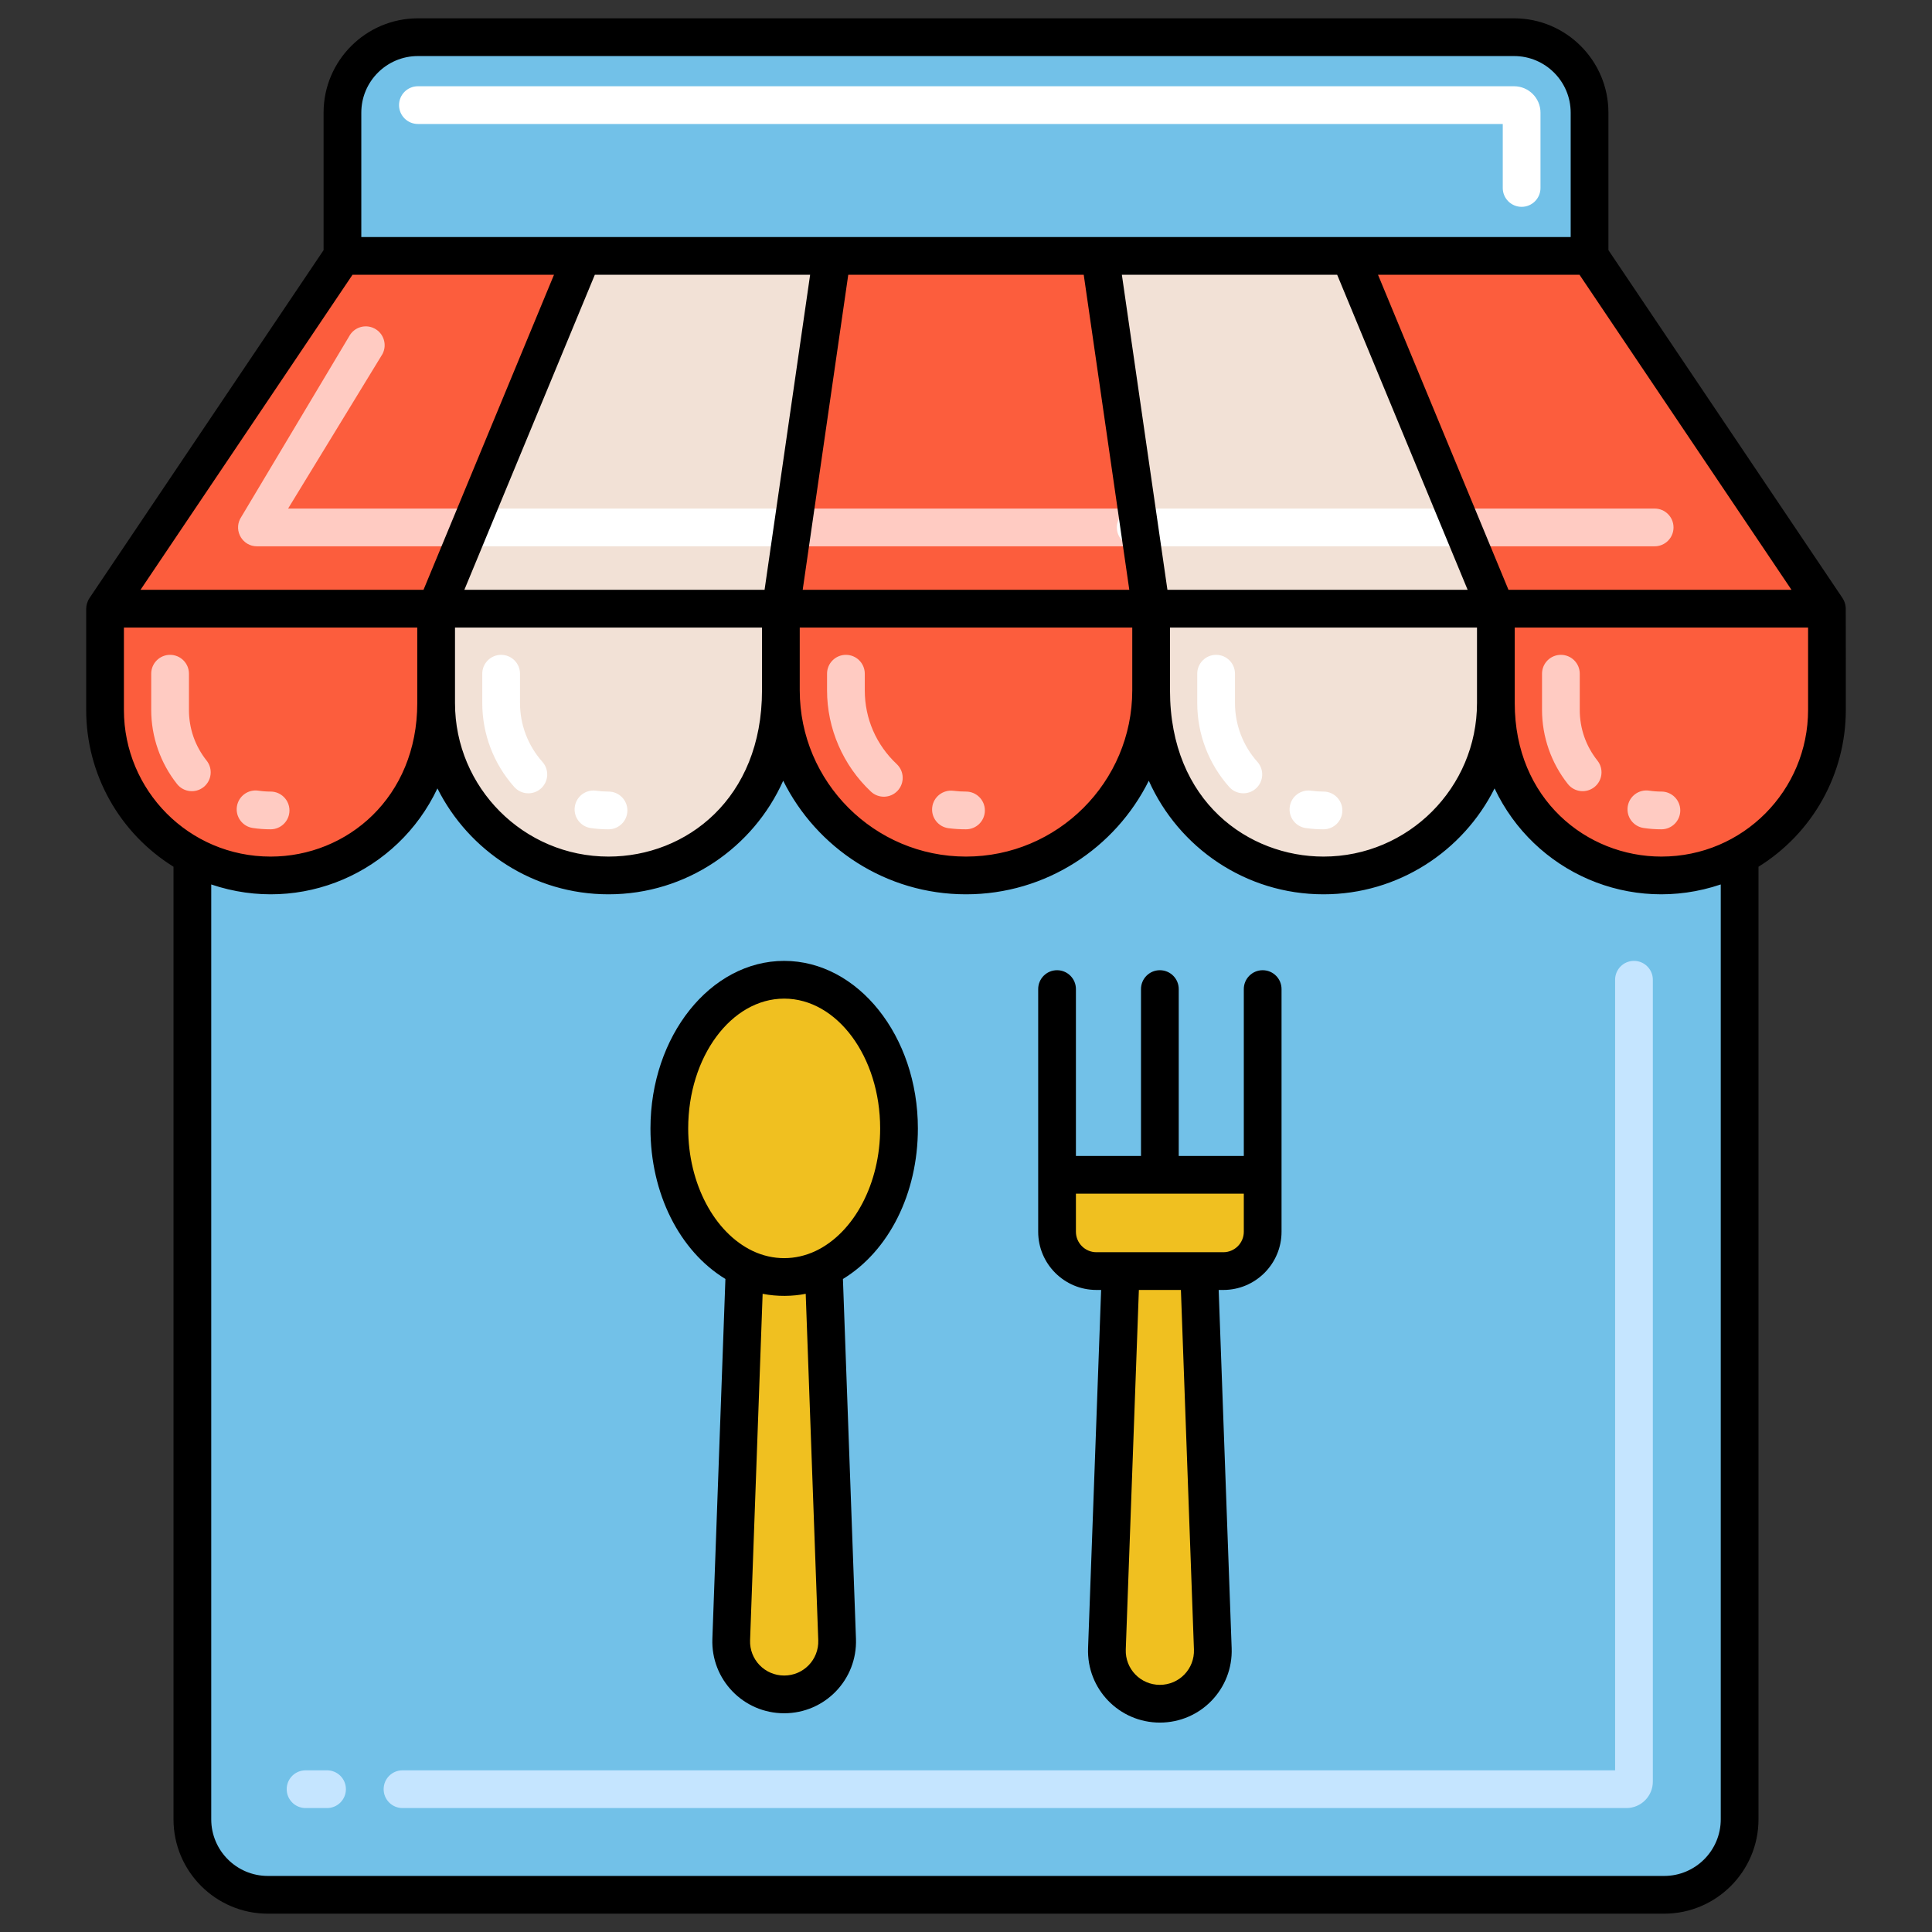 <svg id="Layer_1" enable-background="new 0 0 256 256" height="512" viewBox="0 0 256 256" width="512" xmlns="http://www.w3.org/2000/svg"><rect x="0" y="0" width="256" height="256" fill="#333333" stroke="none"/><g><path d="m230.51 113.41v127.66c0 5.53-4.48 10-10 10h-185.02c-5.52 0-10-4.47-10-10v-127.66c13.911 7.428 32.3-1.626 32.3-20.25 0 12.61 10.22 22.84 22.84 22.84 11.46 0 22.84-8.51 22.84-24.53 0 13.55 10.98 24.53 24.53 24.53s24.53-10.98 24.53-24.53c0 15.99 11.38 24.53 22.84 24.53 12.62 0 22.84-10.23 22.84-22.84 0 18.529 18.315 27.718 32.3 20.25z" fill="#72c1e8"/><g fill="#fc5d3d"><path d="m57.79 80.65v12.51c0 18.622-18.388 27.679-32.3 20.25-6.89-3.71-11.57-10.98-11.57-19.34v-13.42z"/><path d="m242.08 80.65v13.42c0 8.36-4.68 15.63-11.57 19.34-13.977 7.463-32.3-1.711-32.3-20.25v-12.51z"/><path d="m152.53 80.66v10.81c0 13.55-10.98 24.53-24.53 24.53s-24.53-10.98-24.53-24.53v-10.81z"/><path d="m103.47 80.65h49.06v.01h-49.06z"/></g><path d="m198.21 80.66v12.5c0 12.61-10.22 22.84-22.84 22.84-11.46 0-22.84-8.54-22.84-24.53v-10.81z" fill="#f2e1d6"/><path d="m152.53 80.65h45.68v.01h-45.68z" fill="#f2e1d6"/><path d="m103.47 80.66v10.81c0 16.02-11.38 24.53-22.84 24.53-12.62 0-22.84-10.23-22.84-22.84v-12.5z" fill="#f2e1d6"/><path d="m57.79 80.65h45.68v.01h-45.68z" fill="#f2e1d6"/><path d="m215.51 239.577h-162.175c-1.381 0-2.5-1.119-2.5-2.5s1.119-2.5 2.5-2.5h160.675v-104.755c0-1.381 1.119-2.5 2.5-2.5s2.5 1.119 2.5 2.5v106.254c0 1.93-1.571 3.501-3.5 3.501zm-172.175 0h-2.845c-1.381 0-2.5-1.119-2.5-2.5s1.119-2.5 2.5-2.5h2.845c1.381 0 2.5 1.119 2.5 2.5s-1.119 2.5-2.5 2.5z" fill="#c5e5ff"/><path d="m35.855 109.888c-.792 0-1.587-.06-2.365-.177-1.365-.206-2.305-1.48-2.099-2.845s1.479-2.302 2.845-2.099c.532.081 1.077.121 1.619.121 1.381 0 2.5 1.119 2.5 2.5s-1.119 2.5-2.5 2.5zm-12.394-5.998c-2.208-2.782-3.424-6.27-3.424-9.82v-4.8c0-1.381 1.119-2.5 2.5-2.5s2.5 1.119 2.5 2.5v4.801c0 2.461.809 4.782 2.34 6.711.858 1.082.678 2.654-.404 3.512-1.08.857-2.653.678-3.512-.404z" fill="#ffcbc2"/><path d="m80.631 109.888c-.784 0-1.572-.055-2.342-.164-1.367-.193-2.319-1.458-2.126-2.825s1.459-2.319 2.825-2.126c.54.076 1.092.115 1.644.115 1.381 0 2.5 1.119 2.5 2.5s-1.12 2.5-2.501 2.5zm-12.488-5.608c-2.734-3.068-4.24-7.017-4.24-11.12v-3.89c0-1.381 1.119-2.5 2.5-2.5s2.5 1.119 2.5 2.5v3.891c0 2.875 1.056 5.643 2.973 7.793.919 1.031.828 2.611-.203 3.53-1.031.918-2.612.827-3.53-.204z" fill="#fff"/><path d="m220.145 109.888c-.792 0-1.588-.06-2.365-.177-1.365-.207-2.305-1.48-2.098-2.846.205-1.365 1.475-2.302 2.846-2.099.53.081 1.074.121 1.617.121 1.381 0 2.5 1.119 2.5 2.5s-1.12 2.501-2.5 2.501zm-12.394-5.999c-2.208-2.782-3.424-6.269-3.424-9.819v-4.8c0-1.381 1.119-2.5 2.5-2.5s2.5 1.119 2.5 2.5v4.801c0 2.461.81 4.782 2.34 6.71.858 1.082.678 2.654-.403 3.512-1.083.858-2.656.677-3.513-.404z" fill="#ffcbc2"/><path d="m175.369 109.888c-.782 0-1.57-.055-2.342-.164-1.367-.192-2.319-1.457-2.127-2.824.192-1.368 1.46-2.315 2.824-2.127.541.076 1.095.115 1.645.115 1.381 0 2.5 1.119 2.5 2.5s-1.119 2.5-2.5 2.5zm-12.487-5.607c-2.734-3.067-4.24-7.017-4.241-11.12v-3.891c0-1.381 1.119-2.5 2.5-2.5s2.5 1.119 2.5 2.5v3.891c.001 2.875 1.057 5.643 2.974 7.793.919 1.031.828 2.611-.203 3.53-1.032.918-2.611.827-3.53-.203z" fill="#fff"/><path d="m128 109.888c-.769 0-1.545-.048-2.305-.144-1.37-.172-2.341-1.422-2.169-2.792s1.427-2.336 2.792-2.169c.555.07 1.121.105 1.682.105 1.381 0 2.5 1.119 2.5 2.5s-1.119 2.5-2.5 2.5zm-12.6-4.997c-3.694-3.471-5.812-8.36-5.812-13.414v-2.207c0-1.381 1.119-2.5 2.5-2.5s2.5 1.119 2.5 2.5v2.208c0 3.733 1.504 7.203 4.235 9.77 1.006.945 1.056 2.527.11 3.534-.945 1.005-2.528 1.054-3.533.109z" fill="#ffcbc2"/><path d="m210.623 33.907h-165.246l-31.455 46.748h228.155z" fill="#fc5d3d"/><path d="m200.623 4.928h-145.248c-5.523 0-10 4.477-10 10v18.979h165.248v-18.979c0-5.523-4.477-10-10-10z" fill="#72c1e8"/><path d="m201.623 27.407c-1.381 0-2.5-1.119-2.5-2.5v-8.479h-143.748c-1.381 0-2.5-1.119-2.5-2.5s1.119-2.5 2.5-2.5h145.248c1.93 0 3.5 1.57 3.5 3.5v9.979c0 1.381-1.119 2.5-2.5 2.5z" fill="#fff"/><path d="m198.212 80.655h-45.686l-6.76-46.745h33.088z" fill="#f2e1d6"/><path d="m62.129 72.389h-28.082c-1.875 0-3.085-1.995-2.216-3.658l14.421-24.143c.64-1.224 2.151-1.699 3.374-1.058 1.224.639 1.697 2.149 1.058 3.374l-12.51 20.485h23.955c1.381 0 2.5 1.119 2.5 2.5s-1.119 2.5-2.5 2.5z" fill="#ffcbc2"/><path d="m219.25 72.387h-26.87c-1.381 0-2.5-1.119-2.5-2.5s1.119-2.5 2.5-2.5h26.87c1.381 0 2.5 1.119 2.5 2.5s-1.119 2.5-2.5 2.5z" fill="#ffcbc2"/><path d="m150.489 72.389h-44.979c-1.381 0-2.5-1.119-2.5-2.5s1.119-2.5 2.5-2.5h44.979c1.381 0 2.5 1.119 2.5 2.5s-1.119 2.5-2.5 2.5z" fill="#ffcbc2"/><path d="m77.146 33.91h33.088l-6.76 46.745h-45.686z" fill="#f2e1d6"/><path d="m104.988 72.389h-41.369c-1.381 0-2.5-1.119-2.5-2.5s1.119-2.5 2.5-2.5h41.369c1.381 0 2.5 1.119 2.5 2.5s-1.119 2.5-2.5 2.5z" fill="#fff"/><path d="m192.185 72.389h-41.695c-1.381 0-2.5-1.119-2.5-2.5s1.119-2.5 2.5-2.5h41.695c1.381 0 2.5 1.119 2.5 2.5s-1.12 2.5-2.5 2.5z" fill="#fff"/><path d="m103.907 129.822c-8.401 0-15.218 8.818-15.218 19.7 0 8.495 4.159 15.729 9.985 18.501 3.362 1.585 7.101 1.586 10.465 0 5.827-2.773 9.985-10.006 9.985-18.501.001-10.882-6.816-19.7-15.217-19.7z" fill="#f0c020"/><path d="m110.922 217.241c.146 3.982-3.033 7.275-7.015 7.275s-7.161-3.294-7.015-7.275l1.782-49.218c3.362 1.585 7.101 1.586 10.465 0z" fill="#f0c020"/><path d="m160.702 218.477c.146 3.982-3.033 7.275-7.015 7.275-3.971 0-7.161-3.294-7.015-7.275l1.824-50.052h10.392z" fill="#f0c020"/><path d="m167.311 155.669v7.544c0 2.877-2.335 5.212-5.212 5.212h-16.823c-2.877 0-5.212-2.335-5.212-5.212v-7.544z" fill="#f0c020"/><path d="m167.311 128.558c-1.381 0-2.5 1.119-2.5 2.5v22.111h-8.623v-22.111c0-1.381-1.119-2.5-2.5-2.5s-2.5 1.119-2.5 2.5v22.111h-8.623v-22.111c0-1.381-1.119-2.5-2.5-2.5s-2.5 1.119-2.5 2.5v32.155c0 4.252 3.46 7.712 7.712 7.712h.628l-1.73 47.46c-.199 5.408 4.124 9.867 9.513 9.867 5.405 0 9.711-4.464 9.513-9.866l-1.72-47.461h.619c4.252 0 7.711-3.459 7.711-7.712 0-12.43 0-19.916 0-32.155 0-1.381-1.12-2.5-2.5-2.5zm-9.107 90.009v.001c.093 2.566-1.946 4.684-4.517 4.684-2.559 0-4.61-2.117-4.517-4.685l1.736-47.643h5.57zm6.607-55.354c0 1.495-1.216 2.712-2.711 2.712-7.619 0-9.201 0-16.823 0-1.495 0-2.712-1.217-2.712-2.712v-5.044h22.246z"/><path d="m103.907 127.322c-9.77 0-17.718 9.959-17.718 22.2 0 8.626 3.848 16.245 9.931 19.947l-1.727 47.68c-.198 5.402 4.108 9.867 9.513 9.867 5.406 0 9.71-4.464 9.514-9.866l-1.727-47.68c6.081-3.697 9.932-11.32 9.932-19.948 0-12.241-7.948-22.2-17.718-22.2zm4.516 90.011c.095 2.567-1.947 4.684-4.517 4.684-2.569 0-4.611-2.117-4.516-4.685l1.662-45.898c1.933.391 4.007.345 5.709 0l1.662 45.898zm-.35-51.571c-2.684 1.265-5.642 1.267-8.329.002-5.117-2.438-8.555-8.964-8.555-16.241 0-9.484 5.705-17.2 12.718-17.2s12.718 7.716 12.718 17.2c0 7.278-3.44 13.806-8.552 16.239z"/><path d="m11.42 94.072c0 8.496 4.396 16.318 11.57 20.774v126.226c0 6.893 5.607 12.5 12.5 12.5h185.02c6.893 0 12.5-5.607 12.5-12.5v-126.225c7.172-4.452 11.57-12.276 11.57-20.774 0-.382.005-13.129-.009-13.511-.017-.441-.172-.95-.446-1.341l-31.001-46.076v-18.217c0-6.893-5.607-12.5-12.5-12.5h-145.249c-6.893 0-12.5 5.607-12.5 12.5v18.219l-31.002 46.076c-.296.423-.453.999-.453 1.429zm35.288-57.665h26.699l-17.289 41.745h-37.498zm190.672 41.745h-37.499l-17.288-41.746h26.699zm-62.01 35.35c-9.877 0-20.34-7.23-20.34-22.032v-8.315h40.68v10.007c0 11.215-9.124 20.34-20.34 20.34zm-47.37 0c-12.147 0-22.03-9.882-22.03-22.03v-8.317h44.061v8.317c-.001 12.148-9.884 22.03-22.031 22.03zm-20.654-77.092-6.037 41.743h-39.779l17.287-41.743zm69.837 0 17.287 41.743h-39.78l-6.037-41.743zm-116.893 46.745h40.68v8.315c0 14.373-10.05 22.032-20.34 22.032-11.215 0-20.34-9.125-20.34-20.34zm83.31-46.748 6.038 41.746h-43.276l6.037-41.746zm-127.18 57.665v-10.917h38.87v10.007c0 12.488-9.287 20.34-19.43 20.34-10.86 0-19.44-8.804-19.44-19.43zm204.09 154.5h-185.02c-4.136 0-7.5-3.364-7.5-7.5v-123.877c11.918 4.028 24.693-1.552 29.971-12.728 4.162 8.312 12.757 14.034 22.668 14.034 10.31 0 19.196-6.193 23.148-15.051 4.425 8.91 13.617 15.051 24.222 15.051s19.797-6.141 24.222-15.051c3.953 8.858 12.838 15.051 23.148 15.051 9.911 0 18.506-5.722 22.668-14.034 5.253 11.122 18.001 16.773 29.971 12.727v123.877c.002 4.137-3.362 7.501-7.498 7.501zm-.37-135.07c-9.904 0-19.43-7.6-19.43-20.34v-10.007h38.87v10.917c0 10.635-8.586 19.43-19.44 19.43zm-172.265-98.574c0-4.136 3.364-7.5 7.5-7.5h145.248c4.136 0 7.5 3.364 7.5 7.5v16.479h-160.248z"/></g></svg>